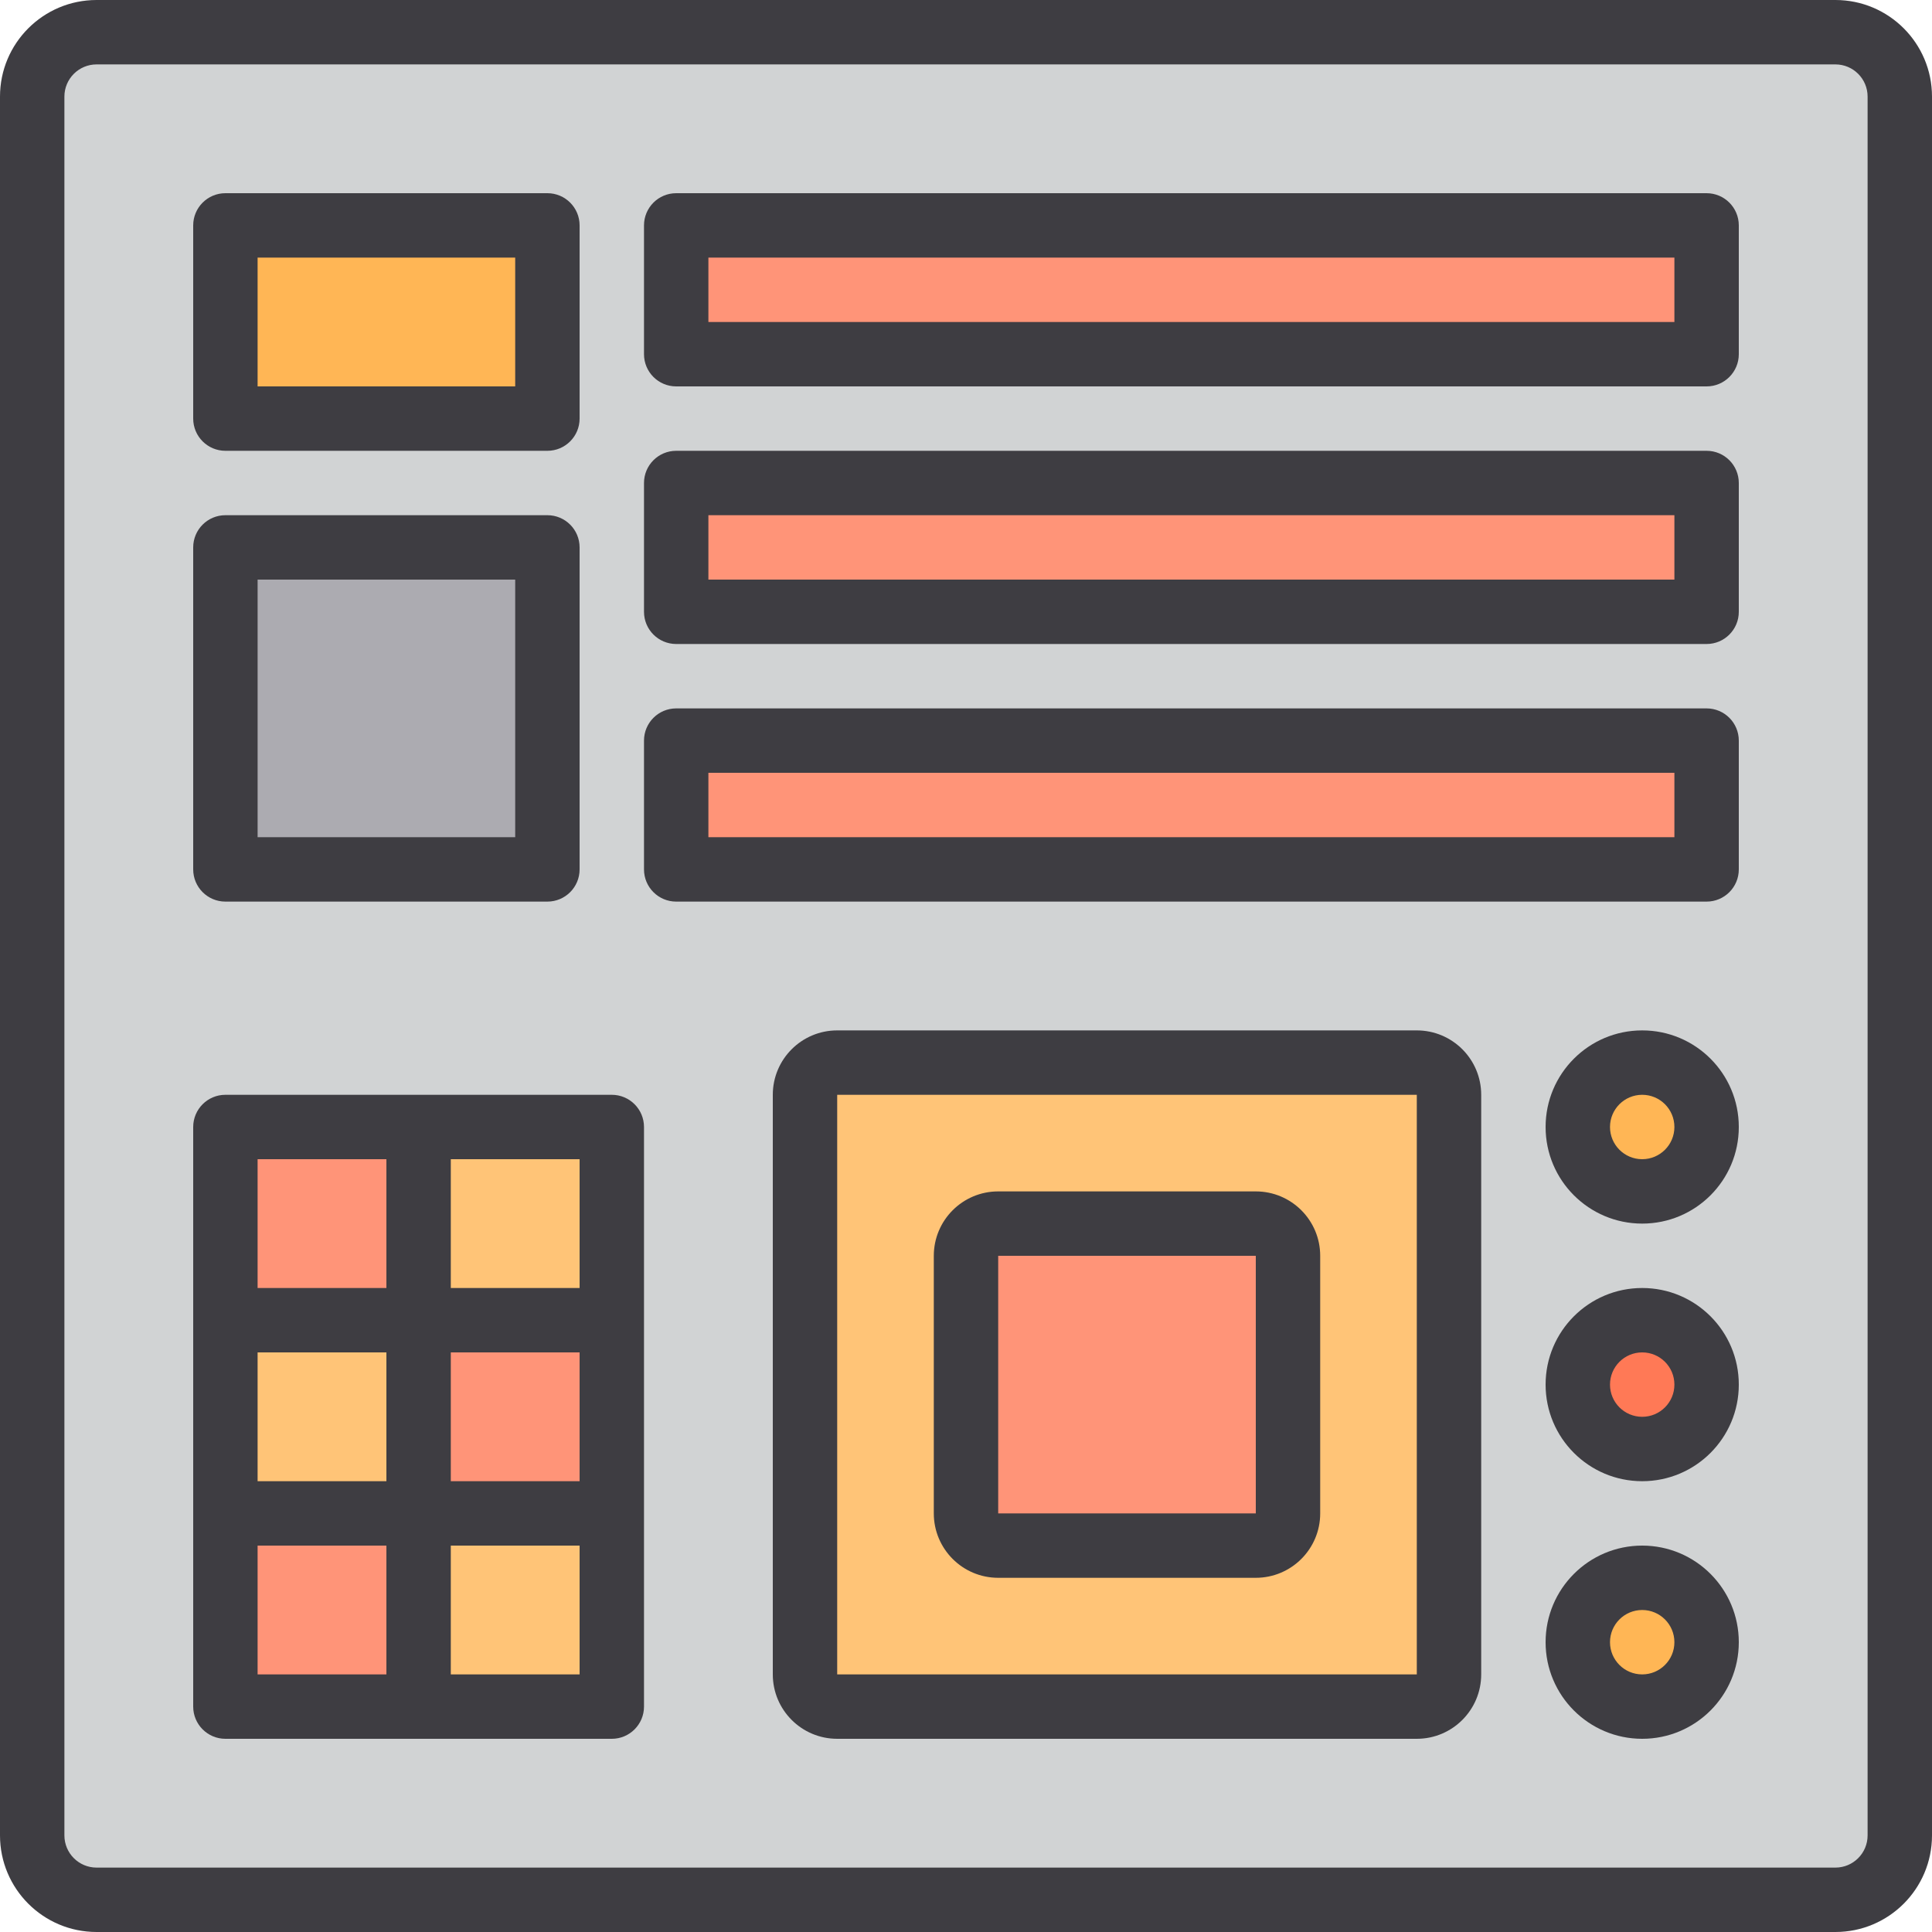 <svg height="480pt" viewBox="0 0 480 480" width="480pt" xmlns="http://www.w3.org/2000/svg"><path d="m456 8h-432c-8.836 0-16 7.164-16 16v432c0 8.836 7.164 16 16 16h432c8.836 0 16-7.164 16-16v-432c0-8.836-7.164-16-16-16zm-400 48h80v48h-80zm0 80h80v80h-80zm96 192v96h-96v-144h96zm208 88c0 4.418-3.582 8-8 8h-144c-4.418 0-8-3.582-8-8v-144c0-4.418 3.582-8 8-8h144c4.418 0 8 3.582 8 8zm48 8c-8.836 0-16-7.164-16-16s7.164-16 16-16 16 7.164 16 16-7.164 16-16 16zm0-64c-8.836 0-16-7.164-16-16s7.164-16 16-16 16 7.164 16 16-7.164 16-16 16zm0-64c-8.836 0-16-7.164-16-16s7.164-16 16-16 16 7.164 16 16-7.164 16-16 16zm16-80h-256v-32h256zm0-64h-256v-32h256zm0-64h-256v-32h256zm0 0" fill="#d1d3d4"/><path d="m168 56h256v32h-256zm0 0" fill="#ff9478"/><path d="m168 120h256v32h-256zm0 0" fill="#ff9478"/><path d="m168 184h256v32h-256zm0 0" fill="#ff9478"/><path d="m424 280c0 8.836-7.164 16-16 16s-16-7.164-16-16 7.164-16 16-16 16 7.164 16 16zm0 0" fill="#ffb655"/><path d="m424 344c0 8.836-7.164 16-16 16s-16-7.164-16-16 7.164-16 16-16 16 7.164 16 16zm0 0" fill="#ff7956"/><path d="m424 408c0 8.836-7.164 16-16 16s-16-7.164-16-16 7.164-16 16-16 16 7.164 16 16zm0 0" fill="#ffb655"/><path d="m352 264h-144c-4.418 0-8 3.582-8 8v144c0 4.418 3.582 8 8 8h144c4.418 0 8-3.582 8-8v-144c0-4.418-3.582-8-8-8zm-32 112c0 4.418-3.582 8-8 8h-64c-4.418 0-8-3.582-8-8v-64c0-4.418 3.582-8 8-8h64c4.418 0 8 3.582 8 8zm0 0" fill="#ffc477"/><path d="m248 304h64c4.418 0 8 3.582 8 8v64c0 4.418-3.582 8-8 8h-64c-4.418 0-8-3.582-8-8v-64c0-4.418 3.582-8 8-8zm0 0" fill="#ff9478"/><path d="m56 136h80v80h-80zm0 0" fill="#acabb1"/><path d="m56 56h80v48h-80zm0 0" fill="#ffb655"/><path d="m56 328h48v48h-48zm0 0" fill="#ffc477"/><path d="m56 280h48v48h-48zm0 0" fill="#ff9478"/><path d="m56 376h48v48h-48zm0 0" fill="#ff9478"/><path d="m104 328h48v48h-48zm0 0" fill="#ff9478"/><path d="m104 280h48v48h-48zm0 0" fill="#ffc477"/><path d="m104 376h48v48h-48zm0 0" fill="#ffc477"/><g fill="#3e3d42"><path d="m456 0h-432c-13.254 0-24 10.746-24 24v432c0 13.254 10.746 24 24 24h432c13.254 0 24-10.746 24-24v-432c0-13.254-10.746-24-24-24zm8 456c0 4.418-3.582 8-8 8h-432c-4.418 0-8-3.582-8-8v-432c0-4.418 3.582-8 8-8h432c4.418 0 8 3.582 8 8zm0 0"/><path d="m424 48h-256c-4.418 0-8 3.582-8 8v32c0 4.418 3.582 8 8 8h256c4.418 0 8-3.582 8-8v-32c0-4.418-3.582-8-8-8zm-8 32h-240v-16h240zm0 0"/><path d="m424 112h-256c-4.418 0-8 3.582-8 8v32c0 4.418 3.582 8 8 8h256c4.418 0 8-3.582 8-8v-32c0-4.418-3.582-8-8-8zm-8 32h-240v-16h240zm0 0"/><path d="m424 176h-256c-4.418 0-8 3.582-8 8v32c0 4.418 3.582 8 8 8h256c4.418 0 8-3.582 8-8v-32c0-4.418-3.582-8-8-8zm-8 32h-240v-16h240zm0 0"/><path d="m408 256c-13.254 0-24 10.746-24 24s10.746 24 24 24 24-10.746 24-24-10.746-24-24-24zm0 32c-4.418 0-8-3.582-8-8s3.582-8 8-8 8 3.582 8 8-3.582 8-8 8zm0 0"/><path d="m408 320c-13.254 0-24 10.746-24 24s10.746 24 24 24 24-10.746 24-24-10.746-24-24-24zm0 32c-4.418 0-8-3.582-8-8s3.582-8 8-8 8 3.582 8 8-3.582 8-8 8zm0 0"/><path d="m408 384c-13.254 0-24 10.746-24 24s10.746 24 24 24 24-10.746 24-24-10.746-24-24-24zm0 32c-4.418 0-8-3.582-8-8s3.582-8 8-8 8 3.582 8 8-3.582 8-8 8zm0 0"/><path d="m352 256h-144c-8.836 0-16 7.164-16 16v144c0 8.836 7.164 16 16 16h144c8.836 0 16-7.164 16-16v-144c0-8.836-7.164-16-16-16zm0 160h-144v-144h144zm0 0"/><path d="m248 392h64c8.836 0 16-7.164 16-16v-64c0-8.836-7.164-16-16-16h-64c-8.836 0-16 7.164-16 16v64c0 8.836 7.164 16 16 16zm0-80h64v64h-64zm0 0"/><path d="m56 224h80c4.418 0 8-3.582 8-8v-80c0-4.418-3.582-8-8-8h-80c-4.418 0-8 3.582-8 8v80c0 4.418 3.582 8 8 8zm8-80h64v64h-64zm0 0"/><path d="m56 112h80c4.418 0 8-3.582 8-8v-48c0-4.418-3.582-8-8-8h-80c-4.418 0-8 3.582-8 8v48c0 4.418 3.582 8 8 8zm8-48h64v32h-64zm0 0"/><path d="m152 272h-96c-4.418 0-8 3.582-8 8v144c0 4.418 3.582 8 8 8h96c4.418 0 8-3.582 8-8v-144c0-4.418-3.582-8-8-8zm-40 64h32v32h-32zm-16 32h-32v-32h32zm48-80v32h-32v-32zm-80 0h32v32h-32zm0 96h32v32h-32zm80 32h-32v-32h32zm0 0"/></g></svg>